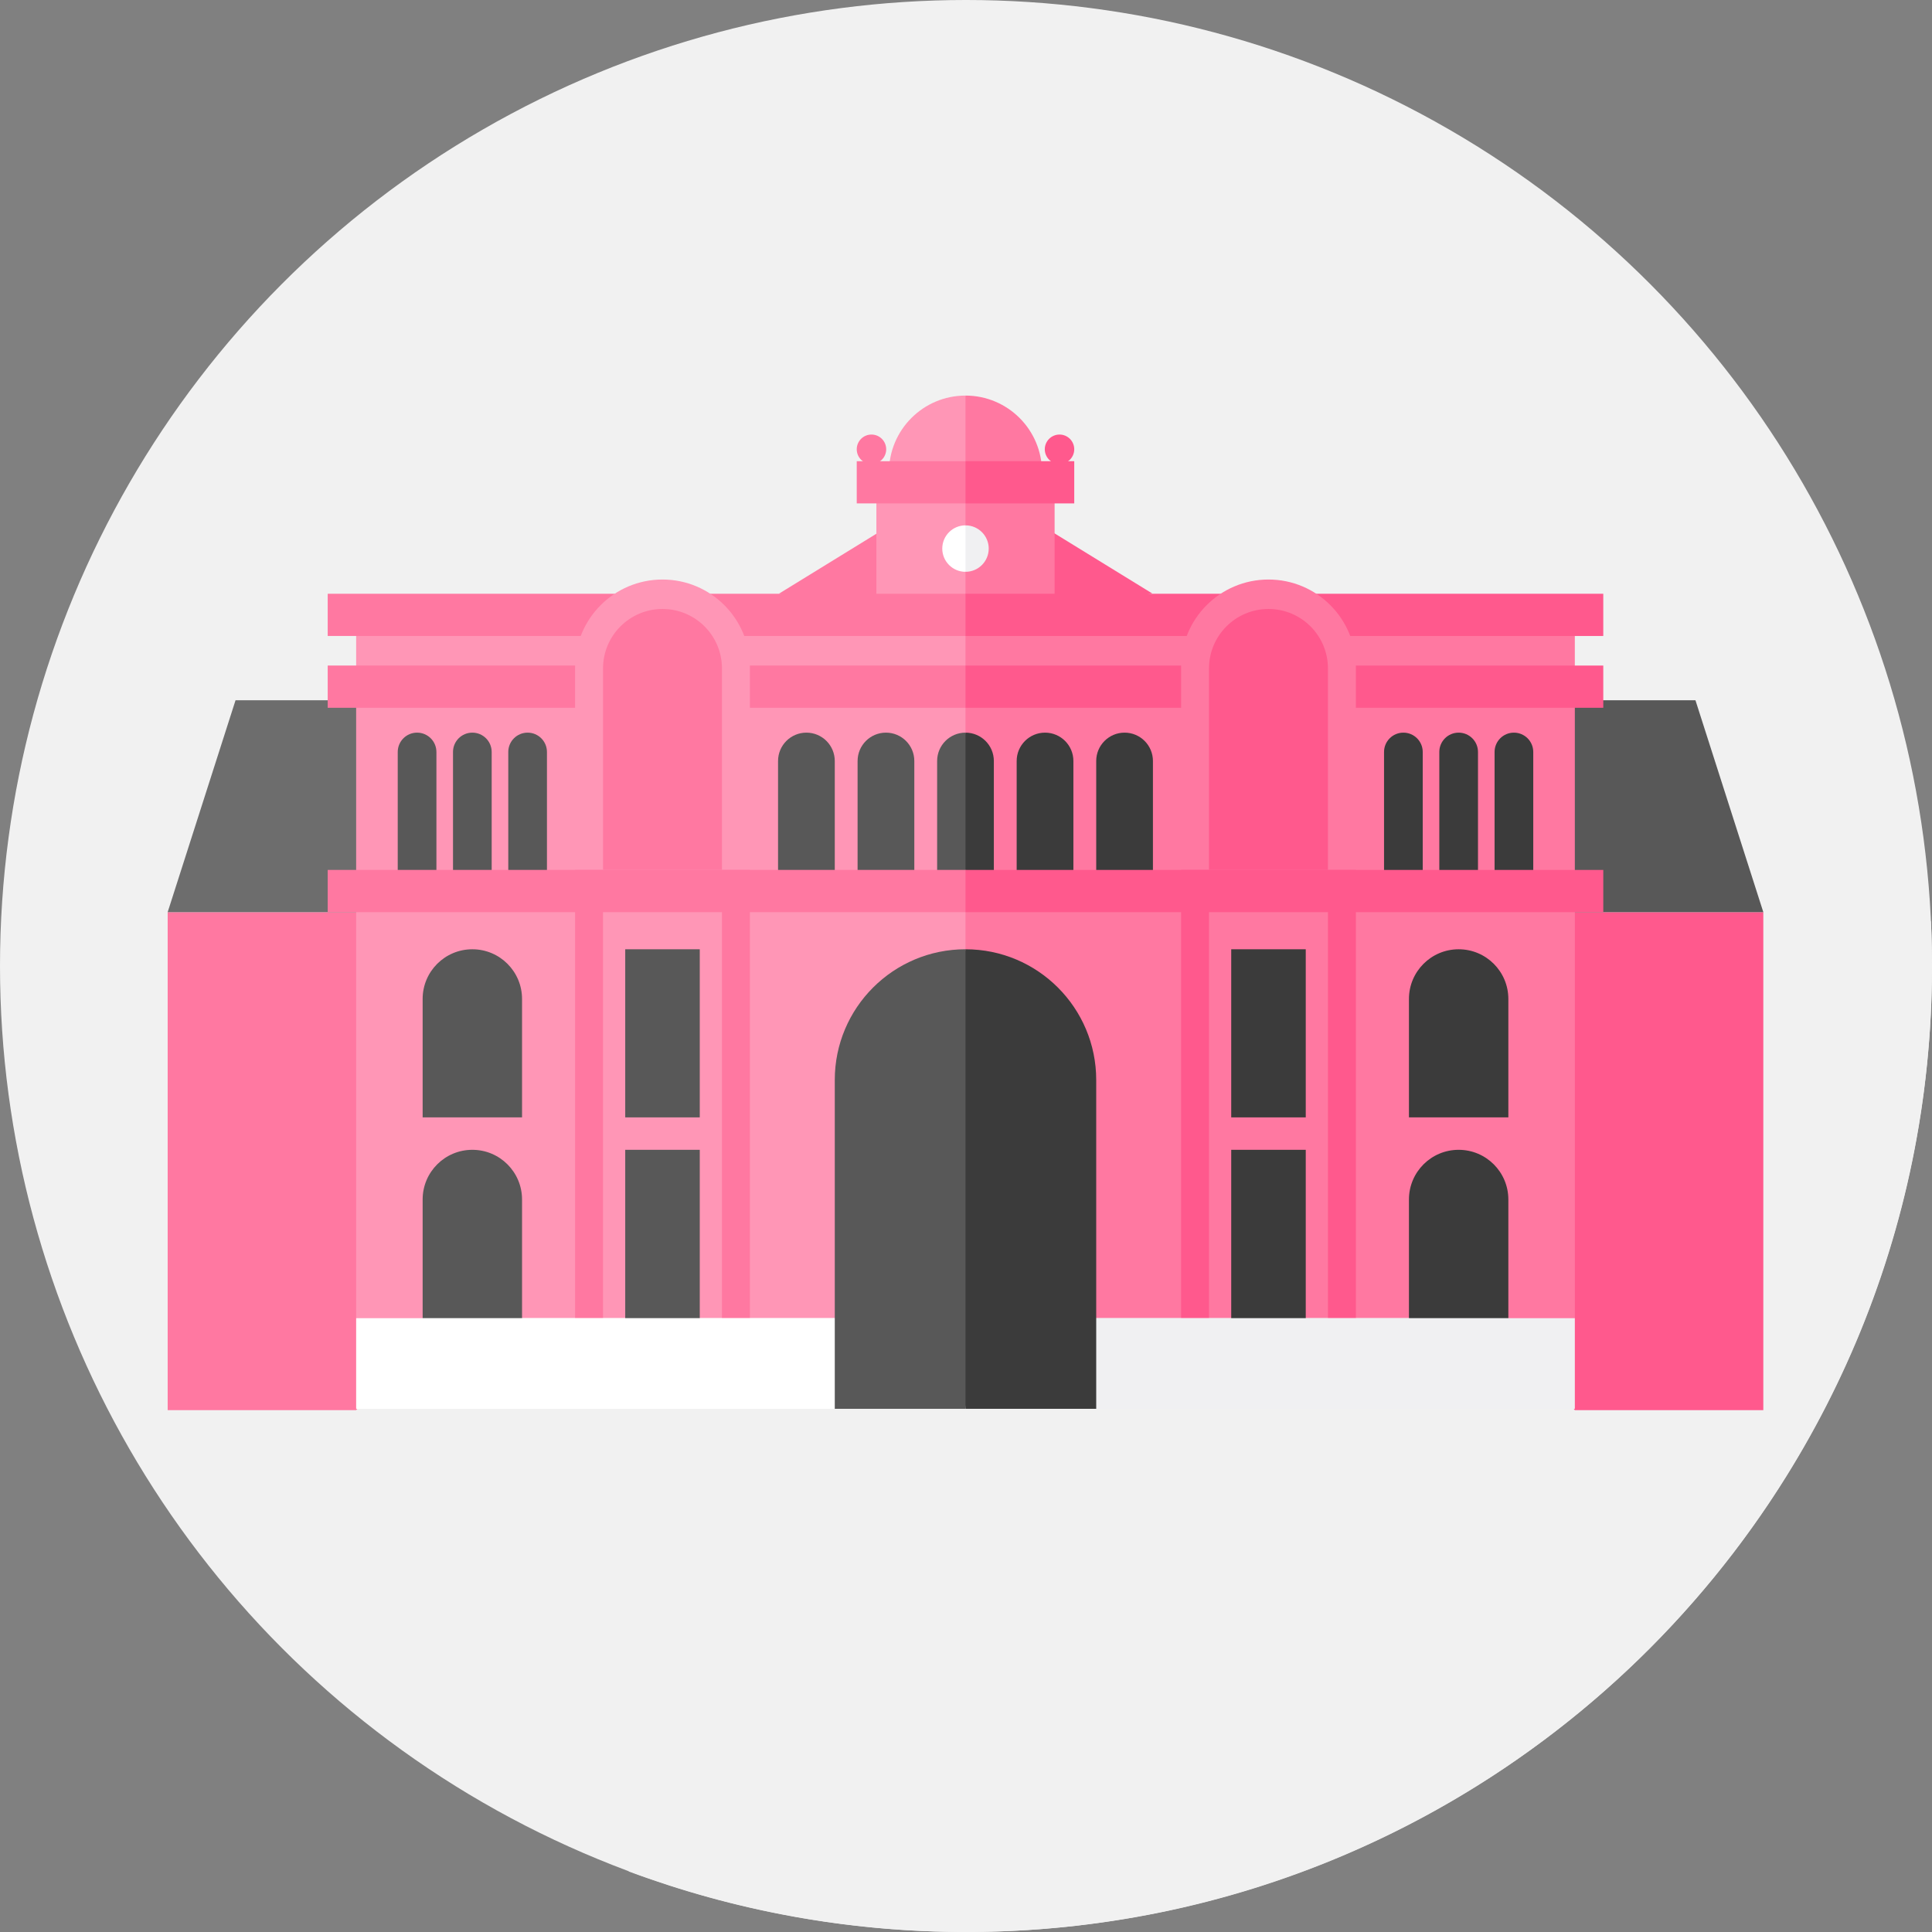 <?xml version="1.0"?>
<svg xmlns="http://www.w3.org/2000/svg" xmlns:xlink="http://www.w3.org/1999/xlink" xmlns:svgjs="http://svgjs.com/svgjs" version="1.1" width="512" height="512" x="0" y="0" viewBox="0 0 512 512" style="enable-background:new 0 0 512 512" xml:space="preserve" class=""><rect x="0" y="0" width="512" height="512" fill="#808080" stroke="none"/><g><g xmlns="http://www.w3.org/2000/svg"><g><g><g><g><g><g><g><g><g><g><circle cx="256" cy="256" fill="#f1f1f1" r="256" data-original="#ffe78d" style="" class=""/></g></g></g></g></g></g></g></g></g></g><path d="m335.282 168.041-51.74-51.74-3.906 3.906-8.839-8.839-22.237 19.785-14.851-14.851-6.663 17.106 8.16 8.16 2.232 22.24-150.592 4.734 10.67 10.67-53.082 194.487 122.29 122.29c27.799 10.345 57.874 16.011 89.276 16.011 141.385 0 256-114.615 256-256 0-3.961-.103-7.897-.281-11.814l-86.833-86.833z" fill="#f1f1f1" data-original="#ffdf5f" style="" class=""/><g><path d="m44.434 373.699h49.95l111.532-131.969h-161.482z" fill="#ff78a1" data-original="#ff78a1" style="" class=""/><path d="m44.434 241.73h161.482v-56.149h-143.498z" fill="#6d6d6d" data-original="#6d6d6d" style="" class=""/><g><g><path d="m232.452 141.325-26.06 16.028 34.862 6.586-1.708-22.614z" fill="#ff78a1" data-original="#ff78a1" style="" class=""/><path d="m279.28 141.235 26.06 16.028-34.862 6.585 1.708-22.613z" fill="#ff598d" data-original="#ff598d" style=""/></g><g><path d="m255.866 175.261h-23.616v-45.446h23.616l2.596 22.723z" fill="#ff96b6" data-original="#ff96b6" style=""/><path d="m255.866 129.815h23.616v45.446h-23.616z" fill="#ff78a1" data-original="#ff78a1" style="" class=""/></g><g><path d="m467.298 373.699h-49.95l-111.532-131.969h161.482z" fill="#ff598d" data-original="#ff598d" style=""/><path d="m467.298 241.73h-161.482v-56.149h143.498z" fill="#585858" data-original="#585858" style="" class=""/><path d="m255.866 349.321h-161.482v-186.373h161.482l17.753 93.186z" fill="#ff96b6" data-original="#ff96b6" style=""/><path d="m255.866 162.948h161.482v186.373h-161.482z" fill="#ff78a1" data-original="#ff78a1" style="" class=""/></g><g><path d="m255.866 187.569h-169.02v-11.189h169.02l18.582 5.594z" fill="#ff78a1" data-original="#ff78a1" style="" class=""/><path d="m255.866 176.38h169.02v11.189h-169.02z" fill="#ff598d" data-original="#ff598d" style=""/></g><g><path d="m255.866 168.542h-169.02v-11.189h169.02l18.582 5.595z" fill="#ff78a1" data-original="#ff78a1" style="" class=""/><path d="m255.866 157.353h169.02v11.189h-169.02z" fill="#ff598d" data-original="#ff598d" style=""/></g><g><path d="m268.236 125.107-12.37 20.273c-11.197 0-20.273-9.077-20.273-20.273s9.077-20.273 20.273-20.273z" fill="#ff96b6" data-original="#ff96b6" style=""/><path d="m276.139 125.107c0 11.197-9.077 20.273-20.273 20.273v-40.547c11.197.001 20.273 9.077 20.273 20.274z" fill="#ff78a1" data-original="#ff78a1" style="" class=""/></g><g><path d="m255.866 133.408h-28.82v-11.189h28.82l3.168 5.594z" fill="#ff78a1" data-original="#ff78a1" style="" class=""/><path d="m255.866 122.219h28.82v11.189h-28.82z" fill="#ff598d" data-original="#ff598d" style=""/></g><g><path d="m259.622 145.381-3.756 6.156c-3.4 0-6.156-2.756-6.156-6.156s2.756-6.156 6.156-6.156z" fill="#ffffff" data-original="#ffffff" style="" class=""/><path d="m262.022 145.381c0 3.4-2.756 6.156-6.156 6.156v-12.312c3.4 0 6.156 2.756 6.156 6.156z" fill="#f0f0f2" data-original="#f0f0f2" style=""/></g><g><circle cx="280.783" cy="119.062" fill="#ff598d" r="3.903" data-original="#ff598d" style=""/><circle cx="230.949" cy="119.062" fill="#ff78a1" r="3.903" data-original="#ff78a1" style="" class=""/></g><g><g><path d="m248.35 201.674c0-4.151 3.365-7.516 7.516-7.516l2.284 8.944-2.284 29.567h-7.516z" fill="#585858" data-original="#585858" style="" class=""/><path d="m255.866 194.158c4.151 0 7.516 3.365 7.516 7.516v30.995h-7.516z" fill="#3b3b3b" data-original="#3b3b3b" style=""/></g><path d="m276.945 194.158c-4.151 0-7.516 3.365-7.516 7.516v30.995h15.032v-30.995c0-4.151-3.365-7.516-7.516-7.516z" fill="#3b3b3b" data-original="#3b3b3b" style=""/><path d="m298.024 194.158c-4.151 0-7.516 3.365-7.516 7.516v30.995h15.032v-30.995c0-4.151-3.365-7.516-7.516-7.516z" fill="#3b3b3b" data-original="#3b3b3b" style=""/><g fill="#585858"><path d="m213.708 194.158c-4.151 0-7.516 3.365-7.516 7.516v30.995h15.032v-30.995c0-4.151-3.365-7.516-7.516-7.516z" fill="#585858" data-original="#585858" style="" class=""/><path d="m234.787 194.158c-4.151 0-7.516 3.365-7.516 7.516v30.995h15.032v-30.995c0-4.151-3.365-7.516-7.516-7.516z" fill="#585858" data-original="#585858" style="" class=""/></g></g><path d="m336.162 153.58c-12.793 0-23.163 10.371-23.163 23.163v53.798h46.327v-53.798c0-12.793-10.371-23.163-23.164-23.163z" fill="#ff78a1" data-original="#ff78a1" style="" class=""/><path d="m336.162 161.386c-8.704 0-15.761 7.056-15.761 15.761v53.394h31.521v-53.394c.001-8.704-7.056-15.761-15.76-15.761z" fill="#ff598d" data-original="#ff598d" style=""/><path d="m257.318 286.222h118.765v7.403h-118.765z" fill="#ff598d" transform="matrix(0 -1 1 0 26.777 606.624)" data-original="#ff598d" style=""/><path d="m296.242 286.222h118.765v7.403h-118.765z" fill="#ff598d" transform="matrix(0 -1 1 0 65.701 645.548)" data-original="#ff598d" style=""/><path d="m175.57 153.58c-12.793 0-23.163 10.371-23.163 23.163v53.798h46.327v-53.798c-.001-12.793-10.372-23.163-23.164-23.163z" fill="#ff96b6" data-original="#ff96b6" style=""/><g fill="#ff78a1"><path d="m175.57 161.386c-8.704 0-15.761 7.056-15.761 15.761v53.394h31.521v-53.394c0-8.704-7.056-15.761-15.76-15.761z" fill="#ff78a1" data-original="#ff78a1" style="" class=""/><path d="m96.725 286.222h118.765v7.403h-118.765z" transform="matrix(0 -1 1 0 -133.816 446.031)" fill="#ff78a1" data-original="#ff78a1" style="" class=""/><path d="m135.649 286.222h118.765v7.403h-118.765z" transform="matrix(0 -1 1 0 -94.892 484.955)" fill="#ff78a1" data-original="#ff78a1" style="" class=""/></g><g fill="#3b3b3b"><path d="m371.91 194.158c-2.831 0-5.125 2.295-5.125 5.125v33.386h10.251v-33.386c0-2.831-2.295-5.125-5.126-5.125z" fill="#3b3b3b" data-original="#3b3b3b" style=""/><path d="m386.557 194.158c-2.831 0-5.125 2.295-5.125 5.125v33.386h10.251v-33.386c-.001-2.831-2.296-5.125-5.126-5.125z" fill="#3b3b3b" data-original="#3b3b3b" style=""/><path d="m401.203 194.158c-2.831 0-5.125 2.295-5.125 5.125v33.386h10.251v-33.386c0-2.831-2.295-5.125-5.126-5.125z" fill="#3b3b3b" data-original="#3b3b3b" style=""/></g><g fill="#585858"><path d="m110.529 194.158c-2.831 0-5.125 2.295-5.125 5.125v33.386h10.251v-33.386c-.001-2.831-2.296-5.125-5.126-5.125z" fill="#585858" data-original="#585858" style="" class=""/><path d="m125.175 194.158c-2.831 0-5.125 2.295-5.125 5.125v33.386h10.25v-33.386c0-2.831-2.294-5.125-5.125-5.125z" fill="#585858" data-original="#585858" style="" class=""/><path d="m139.822 194.158c-2.831 0-5.125 2.295-5.125 5.125v33.386h10.251v-33.386c-.001-2.831-2.296-5.125-5.126-5.125z" fill="#585858" data-original="#585858" style="" class=""/></g><g><path d="m255.866 241.73h-169.02v-11.189h169.02l18.582 5.594z" fill="#ff78a1" data-original="#ff78a1" style="" class=""/><path d="m255.866 230.541h169.02v11.189h-169.02z" fill="#ff598d" data-original="#ff598d" style=""/></g><path d="m386.557 251.566c-7.275 0-13.172 5.897-13.172 13.172v31.379h26.345v-31.379c-.001-7.275-5.898-13.172-13.173-13.172z" fill="#3b3b3b" data-original="#3b3b3b" style=""/><path d="m386.557 304.712c-7.275 0-13.172 5.897-13.172 13.172v40.371h26.345v-40.371c-.001-7.275-5.898-13.172-13.173-13.172z" fill="#3b3b3b" data-original="#3b3b3b" style=""/><path d="m125.175 251.566c-7.275 0-13.172 5.897-13.172 13.172v31.379h26.345v-31.379c-.001-7.275-5.898-13.172-13.173-13.172z" fill="#585858" data-original="#585858" style="" class=""/><path d="m125.175 304.712c-7.275 0-13.172 5.897-13.172 13.172v40.371h26.345v-40.371c-.001-7.275-5.898-13.172-13.173-13.172z" fill="#585858" data-original="#585858" style="" class=""/><path d="m326.286 251.566h19.752v44.552h-19.752z" fill="#3b3b3b" data-original="#3b3b3b" style=""/><path d="m326.286 304.712h19.752v53.543h-19.752z" fill="#3b3b3b" data-original="#3b3b3b" style=""/><path d="m165.693 251.566h19.752v44.552h-19.752z" fill="#585858" data-original="#585858" style="" class=""/><path d="m165.693 304.712h19.752v53.543h-19.752z" fill="#585858" data-original="#585858" style="" class=""/><g><path d="m255.866 349.321h-161.482v24.027h161.482l17.753-12.014z" fill="#ffffff" data-original="#ffffff" style="" class=""/><path d="m255.866 349.321h161.482v24.027h-161.482z" fill="#f0f0f2" data-original="#f0f0f2" style=""/></g><g><path d="m221.224 286.208c0-19.132 15.51-34.642 34.642-34.642l10.528 41.227-10.528 80.555h-34.642z" fill="#585858" data-original="#585858" style="" class=""/><path d="m255.866 251.566c19.132 0 34.642 15.51 34.642 34.642v87.14h-34.642z" fill="#3b3b3b" data-original="#3b3b3b" style=""/></g></g></g></g></g></svg>

